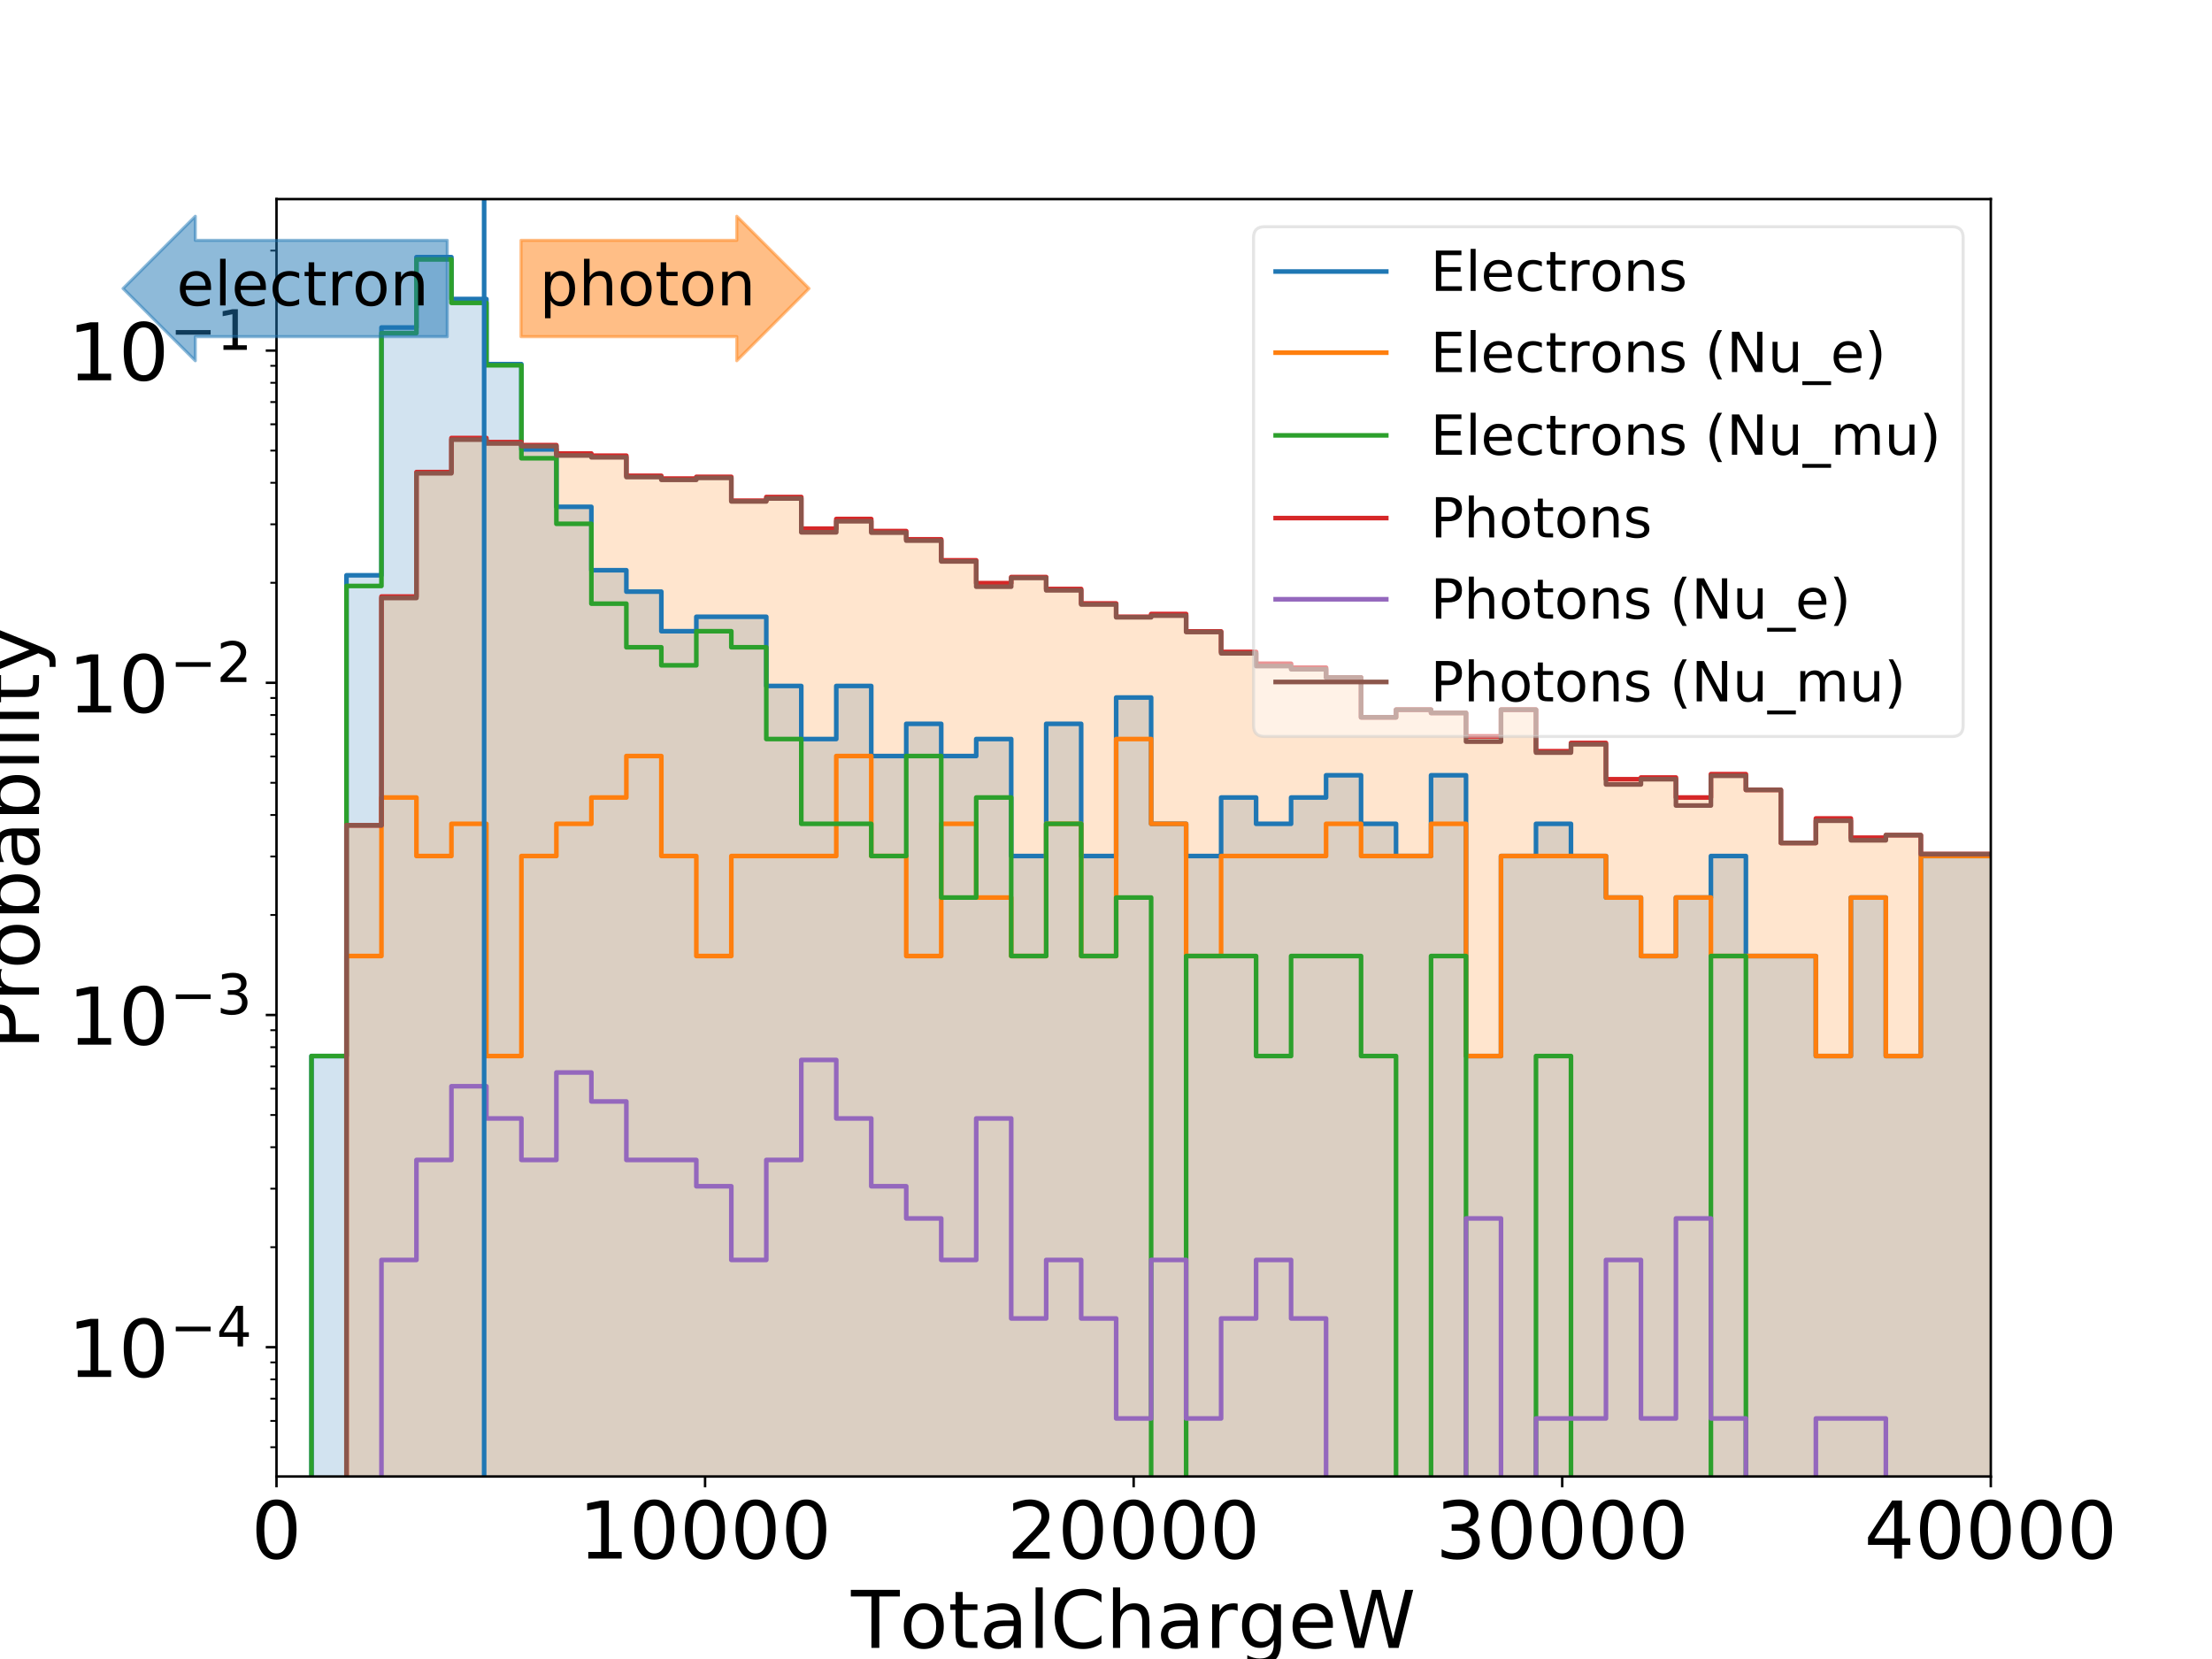 <?xml version="1.0" encoding="utf-8" standalone="no"?>
<!DOCTYPE svg PUBLIC "-//W3C//DTD SVG 1.1//EN"
  "http://www.w3.org/Graphics/SVG/1.1/DTD/svg11.dtd">
<!-- Created with matplotlib (https://matplotlib.org/) -->
<svg height="540pt" version="1.1" viewBox="0 0 720 540" width="720pt" xmlns="http://www.w3.org/2000/svg" xmlns:xlink="http://www.w3.org/1999/xlink">
 <defs>
  <style type="text/css">
*{stroke-linecap:butt;stroke-linejoin:round;}
  </style>
 </defs>
 <g id="figure_1">
  <g id="patch_1">
   <path d="M 0 540 
L 720 540 
L 720 0 
L 0 0 
z
" style="fill:#ffffff;"/>
  </g>
  <g id="axes_1">
   <g id="patch_2">
    <path d="M 90 480.6 
L 648 480.6 
L 648 64.8 
L 90 64.8 
z
" style="fill:#ffffff;"/>
   </g>
   <g id="patch_3">
    <path clip-path="url(#pbe664ddf2a)" d="M 90 108135.491 
L 90 108135.491 
L 101.388 108135.491 
L 101.388 343.733 
L 112.776 343.733 
L 112.776 187.253 
L 124.163 187.253 
L 124.163 106.592 
L 135.551 106.592 
L 135.551 83.7 
L 146.939 83.7 
L 146.939 97.333 
L 158.327 97.333 
L 158.327 118.523 
L 169.714 118.523 
L 169.714 146.281 
L 181.102 146.281 
L 181.102 164.972 
L 192.49 164.972 
L 192.49 185.605 
L 203.878 185.605 
L 203.878 192.575 
L 215.265 192.575 
L 215.265 205.462 
L 226.653 205.462 
L 226.653 200.763 
L 238.041 200.763 
L 238.041 200.763 
L 249.429 200.763 
L 249.429 223.283 
L 260.816 223.283 
L 260.816 240.552 
L 272.204 240.552 
L 272.204 223.283 
L 283.592 223.283 
L 283.592 246.083 
L 294.98 246.083 
L 294.98 235.604 
L 306.367 235.604 
L 306.367 246.083 
L 317.755 246.083 
L 317.755 240.552 
L 329.143 240.552 
L 329.143 278.633 
L 340.531 278.633 
L 340.531 235.604 
L 351.918 235.604 
L 351.918 278.633 
L 363.306 278.633 
L 363.306 227.042 
L 374.694 227.042 
L 374.694 268.154 
L 386.082 268.154 
L 386.082 278.633 
L 397.469 278.633 
L 397.469 259.592 
L 408.857 259.592 
L 408.857 268.154 
L 420.245 268.154 
L 420.245 259.592 
L 431.633 259.592 
L 431.633 252.353 
L 443.02 252.353 
L 443.02 268.154 
L 454.408 268.154 
L 454.408 278.633 
L 465.796 278.633 
L 465.796 252.353 
L 477.184 252.353 
L 477.184 343.733 
L 488.571 343.733 
L 488.571 278.633 
L 499.959 278.633 
L 499.959 268.154 
L 511.347 268.154 
L 511.347 278.633 
L 522.735 278.633 
L 522.735 292.143 
L 534.122 292.143 
L 534.122 311.183 
L 545.51 311.183 
L 545.51 292.143 
L 556.898 292.143 
L 556.898 278.633 
L 568.286 278.633 
L 568.286 311.183 
L 579.673 311.183 
L 579.673 311.183 
L 591.061 311.183 
L 591.061 343.733 
L 602.449 343.733 
L 602.449 292.143 
L 613.837 292.143 
L 613.837 343.733 
L 625.224 343.733 
L 625.224 278.633 
L 636.612 278.633 
L 636.612 278.633 
L 648 278.633 
L 648 108135.491 
z
" style="fill:#1f77b4;opacity:0.2;"/>
   </g>
   <g id="patch_4">
    <path clip-path="url(#pbe664ddf2a)" d="M 90 108135.491 
L 90 108135.491 
L 101.388 108135.491 
L 101.388 108135.491 
L 112.776 108135.491 
L 112.776 268.653 
L 124.163 268.653 
L 124.163 194.164 
L 135.551 194.164 
L 135.551 153.66 
L 146.939 153.66 
L 146.939 142.573 
L 158.327 142.573 
L 158.327 143.905 
L 169.714 143.905 
L 169.714 144.888 
L 181.102 144.888 
L 181.102 147.615 
L 192.49 147.615 
L 192.49 148.322 
L 203.878 148.322 
L 203.878 154.873 
L 215.265 154.873 
L 215.265 155.769 
L 226.653 155.769 
L 226.653 155.215 
L 238.041 155.215 
L 238.041 162.973 
L 249.429 162.973 
L 249.429 161.772 
L 260.816 161.772 
L 260.816 172.073 
L 272.204 172.073 
L 272.204 168.932 
L 283.592 168.932 
L 283.592 172.867 
L 294.98 172.867 
L 294.98 175.546 
L 306.367 175.546 
L 306.367 182.38 
L 317.755 182.38 
L 317.755 189.803 
L 329.143 189.803 
L 329.143 187.835 
L 340.531 187.835 
L 340.531 191.708 
L 351.918 191.708 
L 351.918 196.424 
L 363.306 196.424 
L 363.306 200.751 
L 374.694 200.751 
L 374.694 199.853 
L 386.082 199.853 
L 386.082 205.518 
L 397.469 205.518 
L 397.469 212.192 
L 408.857 212.192 
L 408.857 216.047 
L 420.245 216.047 
L 420.245 217.32 
L 431.633 217.32 
L 431.633 220.523 
L 443.02 220.523 
L 443.02 233.483 
L 454.408 233.483 
L 454.408 231.001 
L 465.796 231.001 
L 465.796 232.049 
L 477.184 232.049 
L 477.184 239.702 
L 488.571 239.702 
L 488.571 231.001 
L 499.959 231.001 
L 499.959 244.511 
L 511.347 244.511 
L 511.347 241.827 
L 522.735 241.827 
L 522.735 253.629 
L 534.122 253.629 
L 534.122 253.073 
L 545.51 253.073 
L 545.51 259.581 
L 556.898 259.581 
L 556.898 251.981 
L 568.286 251.981 
L 568.286 257.109 
L 579.673 257.109 
L 579.673 274.377 
L 591.061 274.377 
L 591.061 266.399 
L 602.449 266.399 
L 602.449 272.669 
L 613.837 272.669 
L 613.837 271.838 
L 625.224 271.838 
L 625.224 277.991 
L 636.612 277.991 
L 636.612 277.991 
L 648 277.991 
L 648 108135.491 
z
" style="fill:#ff7f0e;opacity:0.2;"/>
   </g>
   <g id="matplotlib.axis_1">
    <g id="xtick_1">
     <g id="line2d_1">
      <defs>
       <path d="M 0 0 
L 0 3.5 
" id="m94cbef9e22" style="stroke:#000000;stroke-width:0.8;"/>
      </defs>
      <g>
       <use style="stroke:#000000;stroke-width:0.8;" x="90" xlink:href="#m94cbef9e22" y="480.6"/>
      </g>
     </g>
     <g id="text_1">
      <!-- 0 -->
      <defs>
       <path d="M 31.781 66.406 
Q 24.172 66.406 20.328 58.906 
Q 16.5 51.422 16.5 36.375 
Q 16.5 21.391 20.328 13.891 
Q 24.172 6.391 31.781 6.391 
Q 39.453 6.391 43.281 13.891 
Q 47.125 21.391 47.125 36.375 
Q 47.125 51.422 43.281 58.906 
Q 39.453 66.406 31.781 66.406 
z
M 31.781 74.219 
Q 44.047 74.219 50.516 64.516 
Q 56.984 54.828 56.984 36.375 
Q 56.984 17.969 50.516 8.266 
Q 44.047 -1.422 31.781 -1.422 
Q 19.531 -1.422 13.062 8.266 
Q 6.594 17.969 6.594 36.375 
Q 6.594 54.828 13.062 64.516 
Q 19.531 74.219 31.781 74.219 
z
" id="DejaVuSans-48"/>
      </defs>
      <g transform="translate(81.754 507.295)scale(0.259 -0.259)">
       <use xlink:href="#DejaVuSans-48"/>
      </g>
     </g>
    </g>
    <g id="xtick_2">
     <g id="line2d_2">
      <g>
       <use style="stroke:#000000;stroke-width:0.8;" x="229.5" xlink:href="#m94cbef9e22" y="480.6"/>
      </g>
     </g>
     <g id="text_2">
      <!-- 10000 -->
      <defs>
       <path d="M 12.406 8.297 
L 28.516 8.297 
L 28.516 63.922 
L 10.984 60.406 
L 10.984 69.391 
L 28.422 72.906 
L 38.281 72.906 
L 38.281 8.297 
L 54.391 8.297 
L 54.391 0 
L 12.406 0 
z
" id="DejaVuSans-49"/>
      </defs>
      <g transform="translate(188.271 507.295)scale(0.259 -0.259)">
       <use xlink:href="#DejaVuSans-49"/>
       <use x="63.623" xlink:href="#DejaVuSans-48"/>
       <use x="127.246" xlink:href="#DejaVuSans-48"/>
       <use x="190.869" xlink:href="#DejaVuSans-48"/>
       <use x="254.492" xlink:href="#DejaVuSans-48"/>
      </g>
     </g>
    </g>
    <g id="xtick_3">
     <g id="line2d_3">
      <g>
       <use style="stroke:#000000;stroke-width:0.8;" x="369" xlink:href="#m94cbef9e22" y="480.6"/>
      </g>
     </g>
     <g id="text_3">
      <!-- 20000 -->
      <defs>
       <path d="M 19.188 8.297 
L 53.609 8.297 
L 53.609 0 
L 7.328 0 
L 7.328 8.297 
Q 12.938 14.109 22.625 23.891 
Q 32.328 33.688 34.812 36.531 
Q 39.547 41.844 41.422 45.531 
Q 43.312 49.219 43.312 52.781 
Q 43.312 58.594 39.234 62.25 
Q 35.156 65.922 28.609 65.922 
Q 23.969 65.922 18.812 64.312 
Q 13.672 62.703 7.812 59.422 
L 7.812 69.391 
Q 13.766 71.781 18.938 73 
Q 24.125 74.219 28.422 74.219 
Q 39.75 74.219 46.484 68.547 
Q 53.219 62.891 53.219 53.422 
Q 53.219 48.922 51.531 44.891 
Q 49.859 40.875 45.406 35.406 
Q 44.188 33.984 37.641 27.219 
Q 31.109 20.453 19.188 8.297 
z
" id="DejaVuSans-50"/>
      </defs>
      <g transform="translate(327.771 507.295)scale(0.259 -0.259)">
       <use xlink:href="#DejaVuSans-50"/>
       <use x="63.623" xlink:href="#DejaVuSans-48"/>
       <use x="127.246" xlink:href="#DejaVuSans-48"/>
       <use x="190.869" xlink:href="#DejaVuSans-48"/>
       <use x="254.492" xlink:href="#DejaVuSans-48"/>
      </g>
     </g>
    </g>
    <g id="xtick_4">
     <g id="line2d_4">
      <g>
       <use style="stroke:#000000;stroke-width:0.8;" x="508.5" xlink:href="#m94cbef9e22" y="480.6"/>
      </g>
     </g>
     <g id="text_4">
      <!-- 30000 -->
      <defs>
       <path d="M 40.578 39.312 
Q 47.656 37.797 51.625 33 
Q 55.609 28.219 55.609 21.188 
Q 55.609 10.406 48.188 4.484 
Q 40.766 -1.422 27.094 -1.422 
Q 22.516 -1.422 17.656 -0.516 
Q 12.797 0.391 7.625 2.203 
L 7.625 11.719 
Q 11.719 9.328 16.594 8.109 
Q 21.484 6.891 26.812 6.891 
Q 36.078 6.891 40.938 10.547 
Q 45.797 14.203 45.797 21.188 
Q 45.797 27.641 41.281 31.266 
Q 36.766 34.906 28.719 34.906 
L 20.219 34.906 
L 20.219 43.016 
L 29.109 43.016 
Q 36.375 43.016 40.234 45.922 
Q 44.094 48.828 44.094 54.297 
Q 44.094 59.906 40.109 62.906 
Q 36.141 65.922 28.719 65.922 
Q 24.656 65.922 20.016 65.031 
Q 15.375 64.156 9.812 62.312 
L 9.812 71.094 
Q 15.438 72.656 20.344 73.438 
Q 25.25 74.219 29.594 74.219 
Q 40.828 74.219 47.359 69.109 
Q 53.906 64.016 53.906 55.328 
Q 53.906 49.266 50.438 45.094 
Q 46.969 40.922 40.578 39.312 
z
" id="DejaVuSans-51"/>
      </defs>
      <g transform="translate(467.271 507.295)scale(0.259 -0.259)">
       <use xlink:href="#DejaVuSans-51"/>
       <use x="63.623" xlink:href="#DejaVuSans-48"/>
       <use x="127.246" xlink:href="#DejaVuSans-48"/>
       <use x="190.869" xlink:href="#DejaVuSans-48"/>
       <use x="254.492" xlink:href="#DejaVuSans-48"/>
      </g>
     </g>
    </g>
    <g id="xtick_5">
     <g id="line2d_5">
      <g>
       <use style="stroke:#000000;stroke-width:0.8;" x="648" xlink:href="#m94cbef9e22" y="480.6"/>
      </g>
     </g>
     <g id="text_5">
      <!-- 40000 -->
      <defs>
       <path d="M 37.797 64.312 
L 12.891 25.391 
L 37.797 25.391 
z
M 35.203 72.906 
L 47.609 72.906 
L 47.609 25.391 
L 58.016 25.391 
L 58.016 17.188 
L 47.609 17.188 
L 47.609 0 
L 37.797 0 
L 37.797 17.188 
L 4.891 17.188 
L 4.891 26.703 
z
" id="DejaVuSans-52"/>
      </defs>
      <g transform="translate(606.771 507.295)scale(0.259 -0.259)">
       <use xlink:href="#DejaVuSans-52"/>
       <use x="63.623" xlink:href="#DejaVuSans-48"/>
       <use x="127.246" xlink:href="#DejaVuSans-48"/>
       <use x="190.869" xlink:href="#DejaVuSans-48"/>
       <use x="254.492" xlink:href="#DejaVuSans-48"/>
      </g>
     </g>
    </g>
    <g id="text_6">
     <!-- TotalChargeW -->
     <defs>
      <path d="M -0.297 72.906 
L 61.375 72.906 
L 61.375 64.594 
L 35.5 64.594 
L 35.5 0 
L 25.594 0 
L 25.594 64.594 
L -0.297 64.594 
z
" id="DejaVuSans-84"/>
      <path d="M 30.609 48.391 
Q 23.391 48.391 19.188 42.75 
Q 14.984 37.109 14.984 27.297 
Q 14.984 17.484 19.156 11.844 
Q 23.344 6.203 30.609 6.203 
Q 37.797 6.203 41.984 11.859 
Q 46.188 17.531 46.188 27.297 
Q 46.188 37.016 41.984 42.703 
Q 37.797 48.391 30.609 48.391 
z
M 30.609 56 
Q 42.328 56 49.016 48.375 
Q 55.719 40.766 55.719 27.297 
Q 55.719 13.875 49.016 6.219 
Q 42.328 -1.422 30.609 -1.422 
Q 18.844 -1.422 12.172 6.219 
Q 5.516 13.875 5.516 27.297 
Q 5.516 40.766 12.172 48.375 
Q 18.844 56 30.609 56 
z
" id="DejaVuSans-111"/>
      <path d="M 18.312 70.219 
L 18.312 54.688 
L 36.812 54.688 
L 36.812 47.703 
L 18.312 47.703 
L 18.312 18.016 
Q 18.312 11.328 20.141 9.422 
Q 21.969 7.516 27.594 7.516 
L 36.812 7.516 
L 36.812 0 
L 27.594 0 
Q 17.188 0 13.234 3.875 
Q 9.281 7.766 9.281 18.016 
L 9.281 47.703 
L 2.688 47.703 
L 2.688 54.688 
L 9.281 54.688 
L 9.281 70.219 
z
" id="DejaVuSans-116"/>
      <path d="M 34.281 27.484 
Q 23.391 27.484 19.188 25 
Q 14.984 22.516 14.984 16.5 
Q 14.984 11.719 18.141 8.906 
Q 21.297 6.109 26.703 6.109 
Q 34.188 6.109 38.703 11.406 
Q 43.219 16.703 43.219 25.484 
L 43.219 27.484 
z
M 52.203 31.203 
L 52.203 0 
L 43.219 0 
L 43.219 8.297 
Q 40.141 3.328 35.547 0.953 
Q 30.953 -1.422 24.312 -1.422 
Q 15.922 -1.422 10.953 3.297 
Q 6 8.016 6 15.922 
Q 6 25.141 12.172 29.828 
Q 18.359 34.516 30.609 34.516 
L 43.219 34.516 
L 43.219 35.406 
Q 43.219 41.609 39.141 45 
Q 35.062 48.391 27.688 48.391 
Q 23 48.391 18.547 47.266 
Q 14.109 46.141 10.016 43.891 
L 10.016 52.203 
Q 14.938 54.109 19.578 55.047 
Q 24.219 56 28.609 56 
Q 40.484 56 46.344 49.844 
Q 52.203 43.703 52.203 31.203 
z
" id="DejaVuSans-97"/>
      <path d="M 9.422 75.984 
L 18.406 75.984 
L 18.406 0 
L 9.422 0 
z
" id="DejaVuSans-108"/>
      <path d="M 64.406 67.281 
L 64.406 56.891 
Q 59.422 61.531 53.781 63.812 
Q 48.141 66.109 41.797 66.109 
Q 29.297 66.109 22.656 58.469 
Q 16.016 50.828 16.016 36.375 
Q 16.016 21.969 22.656 14.328 
Q 29.297 6.688 41.797 6.688 
Q 48.141 6.688 53.781 8.984 
Q 59.422 11.281 64.406 15.922 
L 64.406 5.609 
Q 59.234 2.094 53.438 0.328 
Q 47.656 -1.422 41.219 -1.422 
Q 24.656 -1.422 15.125 8.703 
Q 5.609 18.844 5.609 36.375 
Q 5.609 53.953 15.125 64.078 
Q 24.656 74.219 41.219 74.219 
Q 47.75 74.219 53.531 72.484 
Q 59.328 70.75 64.406 67.281 
z
" id="DejaVuSans-67"/>
      <path d="M 54.891 33.016 
L 54.891 0 
L 45.906 0 
L 45.906 32.719 
Q 45.906 40.484 42.875 44.328 
Q 39.844 48.188 33.797 48.188 
Q 26.516 48.188 22.312 43.547 
Q 18.109 38.922 18.109 30.906 
L 18.109 0 
L 9.078 0 
L 9.078 75.984 
L 18.109 75.984 
L 18.109 46.188 
Q 21.344 51.125 25.703 53.562 
Q 30.078 56 35.797 56 
Q 45.219 56 50.047 50.172 
Q 54.891 44.344 54.891 33.016 
z
" id="DejaVuSans-104"/>
      <path d="M 41.109 46.297 
Q 39.594 47.172 37.812 47.578 
Q 36.031 48 33.891 48 
Q 26.266 48 22.188 43.047 
Q 18.109 38.094 18.109 28.812 
L 18.109 0 
L 9.078 0 
L 9.078 54.688 
L 18.109 54.688 
L 18.109 46.188 
Q 20.953 51.172 25.484 53.578 
Q 30.031 56 36.531 56 
Q 37.453 56 38.578 55.875 
Q 39.703 55.766 41.062 55.516 
z
" id="DejaVuSans-114"/>
      <path d="M 45.406 27.984 
Q 45.406 37.75 41.375 43.109 
Q 37.359 48.484 30.078 48.484 
Q 22.859 48.484 18.828 43.109 
Q 14.797 37.75 14.797 27.984 
Q 14.797 18.266 18.828 12.891 
Q 22.859 7.516 30.078 7.516 
Q 37.359 7.516 41.375 12.891 
Q 45.406 18.266 45.406 27.984 
z
M 54.391 6.781 
Q 54.391 -7.172 48.188 -13.984 
Q 42 -20.797 29.203 -20.797 
Q 24.469 -20.797 20.266 -20.094 
Q 16.062 -19.391 12.109 -17.922 
L 12.109 -9.188 
Q 16.062 -11.328 19.922 -12.344 
Q 23.781 -13.375 27.781 -13.375 
Q 36.625 -13.375 41.016 -8.766 
Q 45.406 -4.156 45.406 5.172 
L 45.406 9.625 
Q 42.625 4.781 38.281 2.391 
Q 33.938 0 27.875 0 
Q 17.828 0 11.672 7.656 
Q 5.516 15.328 5.516 27.984 
Q 5.516 40.672 11.672 48.328 
Q 17.828 56 27.875 56 
Q 33.938 56 38.281 53.609 
Q 42.625 51.219 45.406 46.391 
L 45.406 54.688 
L 54.391 54.688 
z
" id="DejaVuSans-103"/>
      <path d="M 56.203 29.594 
L 56.203 25.203 
L 14.891 25.203 
Q 15.484 15.922 20.484 11.062 
Q 25.484 6.203 34.422 6.203 
Q 39.594 6.203 44.453 7.469 
Q 49.312 8.734 54.109 11.281 
L 54.109 2.781 
Q 49.266 0.734 44.188 -0.344 
Q 39.109 -1.422 33.891 -1.422 
Q 20.797 -1.422 13.156 6.188 
Q 5.516 13.812 5.516 26.812 
Q 5.516 40.234 12.766 48.109 
Q 20.016 56 32.328 56 
Q 43.359 56 49.781 48.891 
Q 56.203 41.797 56.203 29.594 
z
M 47.219 32.234 
Q 47.125 39.594 43.094 43.984 
Q 39.062 48.391 32.422 48.391 
Q 24.906 48.391 20.391 44.141 
Q 15.875 39.891 15.188 32.172 
z
" id="DejaVuSans-101"/>
      <path d="M 3.328 72.906 
L 13.281 72.906 
L 28.609 11.281 
L 43.891 72.906 
L 54.984 72.906 
L 70.312 11.281 
L 85.594 72.906 
L 95.609 72.906 
L 77.297 0 
L 64.891 0 
L 49.516 63.281 
L 33.984 0 
L 21.578 0 
z
" id="DejaVuSans-87"/>
     </defs>
     <g transform="translate(277.018 536.381)scale(0.259 -0.259)">
      <use xlink:href="#DejaVuSans-84"/>
      <use x="60.818" xlink:href="#DejaVuSans-111"/>
      <use x="122" xlink:href="#DejaVuSans-116"/>
      <use x="161.209" xlink:href="#DejaVuSans-97"/>
      <use x="222.488" xlink:href="#DejaVuSans-108"/>
      <use x="250.271" xlink:href="#DejaVuSans-67"/>
      <use x="320.096" xlink:href="#DejaVuSans-104"/>
      <use x="383.475" xlink:href="#DejaVuSans-97"/>
      <use x="444.754" xlink:href="#DejaVuSans-114"/>
      <use x="485.852" xlink:href="#DejaVuSans-103"/>
      <use x="549.328" xlink:href="#DejaVuSans-101"/>
      <use x="610.852" xlink:href="#DejaVuSans-87"/>
     </g>
    </g>
   </g>
   <g id="matplotlib.axis_2">
    <g id="ytick_1">
     <g id="line2d_6">
      <defs>
       <path d="M 0 0 
L -3.5 0 
" id="m7eb5881258" style="stroke:#000000;stroke-width:0.8;"/>
      </defs>
      <g>
       <use style="stroke:#000000;stroke-width:0.8;" x="90" xlink:href="#m7eb5881258" y="438.506"/>
      </g>
     </g>
     <g id="text_7">
      <!-- $\mathdefault{10^{-4}}$ -->
      <defs>
       <path d="M 10.594 35.5 
L 73.188 35.5 
L 73.188 27.203 
L 10.594 27.203 
z
" id="DejaVuSans-8722"/>
      </defs>
      <g transform="translate(22.088 448.354)scale(0.259 -0.259)">
       <use transform="translate(0 0.684)" xlink:href="#DejaVuSans-49"/>
       <use transform="translate(63.623 0.684)" xlink:href="#DejaVuSans-48"/>
       <use transform="translate(128.203 38.966)scale(0.7)" xlink:href="#DejaVuSans-8722"/>
       <use transform="translate(186.855 38.966)scale(0.7)" xlink:href="#DejaVuSans-52"/>
      </g>
     </g>
    </g>
    <g id="ytick_2">
     <g id="line2d_7">
      <g>
       <use style="stroke:#000000;stroke-width:0.8;" x="90" xlink:href="#m7eb5881258" y="330.377"/>
      </g>
     </g>
     <g id="text_8">
      <!-- $\mathdefault{10^{-3}}$ -->
      <g transform="translate(22.088 340.224)scale(0.259 -0.259)">
       <use transform="translate(0 0.766)" xlink:href="#DejaVuSans-49"/>
       <use transform="translate(63.623 0.766)" xlink:href="#DejaVuSans-48"/>
       <use transform="translate(128.203 39.047)scale(0.7)" xlink:href="#DejaVuSans-8722"/>
       <use transform="translate(186.855 39.047)scale(0.7)" xlink:href="#DejaVuSans-51"/>
      </g>
     </g>
    </g>
    <g id="ytick_3">
     <g id="line2d_8">
      <g>
       <use style="stroke:#000000;stroke-width:0.8;" x="90" xlink:href="#m7eb5881258" y="222.247"/>
      </g>
     </g>
     <g id="text_9">
      <!-- $\mathdefault{10^{-2}}$ -->
      <g transform="translate(22.088 232.095)scale(0.259 -0.259)">
       <use transform="translate(0 0.766)" xlink:href="#DejaVuSans-49"/>
       <use transform="translate(63.623 0.766)" xlink:href="#DejaVuSans-48"/>
       <use transform="translate(128.203 39.047)scale(0.7)" xlink:href="#DejaVuSans-8722"/>
       <use transform="translate(186.855 39.047)scale(0.7)" xlink:href="#DejaVuSans-50"/>
      </g>
     </g>
    </g>
    <g id="ytick_4">
     <g id="line2d_9">
      <g>
       <use style="stroke:#000000;stroke-width:0.8;" x="90" xlink:href="#m7eb5881258" y="114.118"/>
      </g>
     </g>
     <g id="text_10">
      <!-- $\mathdefault{10^{-1}}$ -->
      <g transform="translate(22.088 123.965)scale(0.259 -0.259)">
       <use transform="translate(0 0.684)" xlink:href="#DejaVuSans-49"/>
       <use transform="translate(63.623 0.684)" xlink:href="#DejaVuSans-48"/>
       <use transform="translate(128.203 38.966)scale(0.7)" xlink:href="#DejaVuSans-8722"/>
       <use transform="translate(186.855 38.966)scale(0.7)" xlink:href="#DejaVuSans-49"/>
      </g>
     </g>
    </g>
    <g id="ytick_5">
     <g id="line2d_10">
      <defs>
       <path d="M 0 0 
L -2 0 
" id="m97313c8299" style="stroke:#000000;stroke-width:0.6;"/>
      </defs>
      <g>
       <use style="stroke:#000000;stroke-width:0.6;" x="90" xlink:href="#m97313c8299" y="471.057"/>
      </g>
     </g>
    </g>
    <g id="ytick_6">
     <g id="line2d_11">
      <g>
       <use style="stroke:#000000;stroke-width:0.6;" x="90" xlink:href="#m97313c8299" y="462.495"/>
      </g>
     </g>
    </g>
    <g id="ytick_7">
     <g id="line2d_12">
      <g>
       <use style="stroke:#000000;stroke-width:0.6;" x="90" xlink:href="#m97313c8299" y="455.256"/>
      </g>
     </g>
    </g>
    <g id="ytick_8">
     <g id="line2d_13">
      <g>
       <use style="stroke:#000000;stroke-width:0.6;" x="90" xlink:href="#m97313c8299" y="448.985"/>
      </g>
     </g>
    </g>
    <g id="ytick_9">
     <g id="line2d_14">
      <g>
       <use style="stroke:#000000;stroke-width:0.6;" x="90" xlink:href="#m97313c8299" y="443.454"/>
      </g>
     </g>
    </g>
    <g id="ytick_10">
     <g id="line2d_15">
      <g>
       <use style="stroke:#000000;stroke-width:0.6;" x="90" xlink:href="#m97313c8299" y="405.956"/>
      </g>
     </g>
    </g>
    <g id="ytick_11">
     <g id="line2d_16">
      <g>
       <use style="stroke:#000000;stroke-width:0.6;" x="90" xlink:href="#m97313c8299" y="386.915"/>
      </g>
     </g>
    </g>
    <g id="ytick_12">
     <g id="line2d_17">
      <g>
       <use style="stroke:#000000;stroke-width:0.6;" x="90" xlink:href="#m97313c8299" y="373.406"/>
      </g>
     </g>
    </g>
    <g id="ytick_13">
     <g id="line2d_18">
      <g>
       <use style="stroke:#000000;stroke-width:0.6;" x="90" xlink:href="#m97313c8299" y="362.927"/>
      </g>
     </g>
    </g>
    <g id="ytick_14">
     <g id="line2d_19">
      <g>
       <use style="stroke:#000000;stroke-width:0.6;" x="90" xlink:href="#m97313c8299" y="354.365"/>
      </g>
     </g>
    </g>
    <g id="ytick_15">
     <g id="line2d_20">
      <g>
       <use style="stroke:#000000;stroke-width:0.6;" x="90" xlink:href="#m97313c8299" y="347.126"/>
      </g>
     </g>
    </g>
    <g id="ytick_16">
     <g id="line2d_21">
      <g>
       <use style="stroke:#000000;stroke-width:0.6;" x="90" xlink:href="#m97313c8299" y="340.856"/>
      </g>
     </g>
    </g>
    <g id="ytick_17">
     <g id="line2d_22">
      <g>
       <use style="stroke:#000000;stroke-width:0.6;" x="90" xlink:href="#m97313c8299" y="335.325"/>
      </g>
     </g>
    </g>
    <g id="ytick_18">
     <g id="line2d_23">
      <g>
       <use style="stroke:#000000;stroke-width:0.6;" x="90" xlink:href="#m97313c8299" y="297.827"/>
      </g>
     </g>
    </g>
    <g id="ytick_19">
     <g id="line2d_24">
      <g>
       <use style="stroke:#000000;stroke-width:0.6;" x="90" xlink:href="#m97313c8299" y="278.786"/>
      </g>
     </g>
    </g>
    <g id="ytick_20">
     <g id="line2d_25">
      <g>
       <use style="stroke:#000000;stroke-width:0.6;" x="90" xlink:href="#m97313c8299" y="265.276"/>
      </g>
     </g>
    </g>
    <g id="ytick_21">
     <g id="line2d_26">
      <g>
       <use style="stroke:#000000;stroke-width:0.6;" x="90" xlink:href="#m97313c8299" y="254.798"/>
      </g>
     </g>
    </g>
    <g id="ytick_22">
     <g id="line2d_27">
      <g>
       <use style="stroke:#000000;stroke-width:0.6;" x="90" xlink:href="#m97313c8299" y="246.236"/>
      </g>
     </g>
    </g>
    <g id="ytick_23">
     <g id="line2d_28">
      <g>
       <use style="stroke:#000000;stroke-width:0.6;" x="90" xlink:href="#m97313c8299" y="238.997"/>
      </g>
     </g>
    </g>
    <g id="ytick_24">
     <g id="line2d_29">
      <g>
       <use style="stroke:#000000;stroke-width:0.6;" x="90" xlink:href="#m97313c8299" y="232.726"/>
      </g>
     </g>
    </g>
    <g id="ytick_25">
     <g id="line2d_30">
      <g>
       <use style="stroke:#000000;stroke-width:0.6;" x="90" xlink:href="#m97313c8299" y="227.195"/>
      </g>
     </g>
    </g>
    <g id="ytick_26">
     <g id="line2d_31">
      <g>
       <use style="stroke:#000000;stroke-width:0.6;" x="90" xlink:href="#m97313c8299" y="189.697"/>
      </g>
     </g>
    </g>
    <g id="ytick_27">
     <g id="line2d_32">
      <g>
       <use style="stroke:#000000;stroke-width:0.6;" x="90" xlink:href="#m97313c8299" y="170.656"/>
      </g>
     </g>
    </g>
    <g id="ytick_28">
     <g id="line2d_33">
      <g>
       <use style="stroke:#000000;stroke-width:0.6;" x="90" xlink:href="#m97313c8299" y="157.147"/>
      </g>
     </g>
    </g>
    <g id="ytick_29">
     <g id="line2d_34">
      <g>
       <use style="stroke:#000000;stroke-width:0.6;" x="90" xlink:href="#m97313c8299" y="146.668"/>
      </g>
     </g>
    </g>
    <g id="ytick_30">
     <g id="line2d_35">
      <g>
       <use style="stroke:#000000;stroke-width:0.6;" x="90" xlink:href="#m97313c8299" y="138.106"/>
      </g>
     </g>
    </g>
    <g id="ytick_31">
     <g id="line2d_36">
      <g>
       <use style="stroke:#000000;stroke-width:0.6;" x="90" xlink:href="#m97313c8299" y="130.867"/>
      </g>
     </g>
    </g>
    <g id="ytick_32">
     <g id="line2d_37">
      <g>
       <use style="stroke:#000000;stroke-width:0.6;" x="90" xlink:href="#m97313c8299" y="124.597"/>
      </g>
     </g>
    </g>
    <g id="ytick_33">
     <g id="line2d_38">
      <g>
       <use style="stroke:#000000;stroke-width:0.6;" x="90" xlink:href="#m97313c8299" y="119.066"/>
      </g>
     </g>
    </g>
    <g id="ytick_34">
     <g id="line2d_39">
      <g>
       <use style="stroke:#000000;stroke-width:0.6;" x="90" xlink:href="#m97313c8299" y="81.568"/>
      </g>
     </g>
    </g>
    <g id="text_11">
     <!-- Probability -->
     <defs>
      <path d="M 19.672 64.797 
L 19.672 37.406 
L 32.078 37.406 
Q 38.969 37.406 42.719 40.969 
Q 46.484 44.531 46.484 51.125 
Q 46.484 57.672 42.719 61.234 
Q 38.969 64.797 32.078 64.797 
z
M 9.812 72.906 
L 32.078 72.906 
Q 44.344 72.906 50.609 67.359 
Q 56.891 61.812 56.891 51.125 
Q 56.891 40.328 50.609 34.812 
Q 44.344 29.297 32.078 29.297 
L 19.672 29.297 
L 19.672 0 
L 9.812 0 
z
" id="DejaVuSans-80"/>
      <path d="M 48.688 27.297 
Q 48.688 37.203 44.609 42.844 
Q 40.531 48.484 33.406 48.484 
Q 26.266 48.484 22.188 42.844 
Q 18.109 37.203 18.109 27.297 
Q 18.109 17.391 22.188 11.75 
Q 26.266 6.109 33.406 6.109 
Q 40.531 6.109 44.609 11.75 
Q 48.688 17.391 48.688 27.297 
z
M 18.109 46.391 
Q 20.953 51.266 25.266 53.625 
Q 29.594 56 35.594 56 
Q 45.562 56 51.781 48.094 
Q 58.016 40.188 58.016 27.297 
Q 58.016 14.406 51.781 6.484 
Q 45.562 -1.422 35.594 -1.422 
Q 29.594 -1.422 25.266 0.953 
Q 20.953 3.328 18.109 8.203 
L 18.109 0 
L 9.078 0 
L 9.078 75.984 
L 18.109 75.984 
z
" id="DejaVuSans-98"/>
      <path d="M 9.422 54.688 
L 18.406 54.688 
L 18.406 0 
L 9.422 0 
z
M 9.422 75.984 
L 18.406 75.984 
L 18.406 64.594 
L 9.422 64.594 
z
" id="DejaVuSans-105"/>
      <path d="M 32.172 -5.078 
Q 28.375 -14.844 24.75 -17.812 
Q 21.141 -20.797 15.094 -20.797 
L 7.906 -20.797 
L 7.906 -13.281 
L 13.188 -13.281 
Q 16.891 -13.281 18.938 -11.516 
Q 21 -9.766 23.484 -3.219 
L 25.094 0.875 
L 2.984 54.688 
L 12.5 54.688 
L 29.594 11.922 
L 46.688 54.688 
L 56.203 54.688 
z
" id="DejaVuSans-121"/>
     </defs>
     <g transform="translate(12.697 341.716)rotate(-90)scale(0.259 -0.259)">
      <use xlink:href="#DejaVuSans-80"/>
      <use x="60.287" xlink:href="#DejaVuSans-114"/>
      <use x="101.369" xlink:href="#DejaVuSans-111"/>
      <use x="162.551" xlink:href="#DejaVuSans-98"/>
      <use x="226.027" xlink:href="#DejaVuSans-97"/>
      <use x="287.307" xlink:href="#DejaVuSans-98"/>
      <use x="350.783" xlink:href="#DejaVuSans-105"/>
      <use x="378.566" xlink:href="#DejaVuSans-108"/>
      <use x="406.35" xlink:href="#DejaVuSans-105"/>
      <use x="434.133" xlink:href="#DejaVuSans-116"/>
      <use x="473.342" xlink:href="#DejaVuSans-121"/>
     </g>
    </g>
   </g>
   <g id="line2d_40">
    <path clip-path="url(#pbe664ddf2a)" d="M 101.388 541 
L 101.388 343.733 
L 112.776 343.733 
L 112.776 187.253 
L 124.163 187.253 
L 124.163 106.592 
L 135.551 106.592 
L 135.551 83.7 
L 146.939 83.7 
L 146.939 97.333 
L 158.327 97.333 
L 158.327 118.523 
L 169.714 118.523 
L 169.714 146.281 
L 181.102 146.281 
L 181.102 164.972 
L 192.49 164.972 
L 192.49 185.605 
L 203.878 185.605 
L 203.878 192.575 
L 215.265 192.575 
L 215.265 205.462 
L 226.653 205.462 
L 226.653 200.763 
L 238.041 200.763 
L 238.041 200.763 
L 249.429 200.763 
L 249.429 223.283 
L 260.816 223.283 
L 260.816 240.552 
L 272.204 240.552 
L 272.204 223.283 
L 283.592 223.283 
L 283.592 246.083 
L 294.98 246.083 
L 294.98 235.604 
L 306.367 235.604 
L 306.367 246.083 
L 317.755 246.083 
L 317.755 240.552 
L 329.143 240.552 
L 329.143 278.633 
L 340.531 278.633 
L 340.531 235.604 
L 351.918 235.604 
L 351.918 278.633 
L 363.306 278.633 
L 363.306 227.042 
L 374.694 227.042 
L 374.694 268.154 
L 386.082 268.154 
L 386.082 278.633 
L 397.469 278.633 
L 397.469 259.592 
L 408.857 259.592 
L 408.857 268.154 
L 420.245 268.154 
L 420.245 259.592 
L 431.633 259.592 
L 431.633 252.353 
L 443.02 252.353 
L 443.02 268.154 
L 454.408 268.154 
L 454.408 278.633 
L 465.796 278.633 
L 465.796 252.353 
L 477.184 252.353 
L 477.184 343.733 
L 488.571 343.733 
L 488.571 278.633 
L 499.959 278.633 
L 499.959 268.154 
L 511.347 268.154 
L 511.347 278.633 
L 522.735 278.633 
L 522.735 292.143 
L 534.122 292.143 
L 534.122 311.183 
L 545.51 311.183 
L 545.51 292.143 
L 556.898 292.143 
L 556.898 278.633 
L 568.286 278.633 
L 568.286 311.183 
L 579.673 311.183 
L 579.673 311.183 
L 591.061 311.183 
L 591.061 343.733 
L 602.449 343.733 
L 602.449 292.143 
L 613.837 292.143 
L 613.837 343.733 
L 625.224 343.733 
L 625.224 278.633 
L 636.612 278.633 
L 636.612 278.633 
L 648 278.633 
" style="fill:none;stroke:#1f77b4;stroke-linecap:square;stroke-width:1.5;"/>
   </g>
   <g id="line2d_41">
    <path clip-path="url(#pbe664ddf2a)" d="M 112.776 541 
L 112.776 311.183 
L 124.163 311.183 
L 124.163 259.592 
L 135.551 259.592 
L 135.551 278.633 
L 146.939 278.633 
L 146.939 268.154 
L 158.327 268.154 
L 158.327 343.733 
L 169.714 343.733 
L 169.714 278.633 
L 181.102 278.633 
L 181.102 268.154 
L 192.49 268.154 
L 192.49 259.592 
L 203.878 259.592 
L 203.878 246.083 
L 215.265 246.083 
L 215.265 278.633 
L 226.653 278.633 
L 226.653 311.183 
L 238.041 311.183 
L 238.041 278.633 
L 249.429 278.633 
L 249.429 278.633 
L 260.816 278.633 
L 260.816 278.633 
L 272.204 278.633 
L 272.204 246.083 
L 283.592 246.083 
L 283.592 278.633 
L 294.98 278.633 
L 294.98 311.183 
L 306.367 311.183 
L 306.367 268.154 
L 317.755 268.154 
L 317.755 292.143 
L 329.143 292.143 
L 329.143 311.183 
L 340.531 311.183 
L 340.531 268.154 
L 351.918 268.154 
L 351.918 311.183 
L 363.306 311.183 
L 363.306 240.552 
L 374.694 240.552 
L 374.694 268.154 
L 386.082 268.154 
L 386.082 311.183 
L 397.469 311.183 
L 397.469 278.633 
L 408.857 278.633 
L 408.857 278.633 
L 420.245 278.633 
L 420.245 278.633 
L 431.633 278.633 
L 431.633 268.154 
L 443.02 268.154 
L 443.02 278.633 
L 454.408 278.633 
L 454.408 278.633 
L 465.796 278.633 
L 465.796 268.154 
L 477.184 268.154 
L 477.184 343.733 
L 488.571 343.733 
L 488.571 278.633 
L 499.959 278.633 
L 499.959 278.633 
L 511.347 278.633 
L 511.347 278.633 
L 522.735 278.633 
L 522.735 292.143 
L 534.122 292.143 
L 534.122 311.183 
L 545.51 311.183 
L 545.51 292.143 
L 556.898 292.143 
L 556.898 311.183 
L 568.286 311.183 
L 568.286 311.183 
L 579.673 311.183 
L 579.673 311.183 
L 591.061 311.183 
L 591.061 343.733 
L 602.449 343.733 
L 602.449 292.143 
L 613.837 292.143 
L 613.837 343.733 
L 625.224 343.733 
L 625.224 278.633 
L 636.612 278.633 
L 636.612 278.633 
L 648 278.633 
" style="fill:none;stroke:#ff7f0e;stroke-linecap:square;stroke-width:1.5;"/>
   </g>
   <g id="line2d_42">
    <path clip-path="url(#pbe664ddf2a)" d="M 101.388 541 
L 101.388 343.733 
L 112.776 343.733 
L 112.776 190.733 
L 124.163 190.733 
L 124.163 108.434 
L 135.551 108.434 
L 135.551 84.445 
L 146.939 84.445 
L 146.939 98.585 
L 158.327 98.585 
L 158.327 118.913 
L 169.714 118.913 
L 169.714 149.172 
L 181.102 149.172 
L 181.102 170.504 
L 192.49 170.504 
L 192.49 196.491 
L 203.878 196.491 
L 203.878 210.686 
L 215.265 210.686 
L 215.265 216.563 
L 226.653 216.563 
L 226.653 205.462 
L 238.041 205.462 
L 238.041 210.686 
L 249.429 210.686 
L 249.429 240.552 
L 260.816 240.552 
L 260.816 268.154 
L 272.204 268.154 
L 272.204 268.154 
L 283.592 268.154 
L 283.592 278.633 
L 294.98 278.633 
L 294.98 246.083 
L 306.367 246.083 
L 306.367 292.143 
L 317.755 292.143 
L 317.755 259.592 
L 329.143 259.592 
L 329.143 311.183 
L 340.531 311.183 
L 340.531 268.154 
L 351.918 268.154 
L 351.918 311.183 
L 363.306 311.183 
L 363.306 292.143 
L 374.694 292.143 
L 374.694 541 
M 386.082 541 
L 386.082 311.183 
L 397.469 311.183 
L 397.469 311.183 
L 408.857 311.183 
L 408.857 343.733 
L 420.245 343.733 
L 420.245 311.183 
L 431.633 311.183 
L 431.633 311.183 
L 443.02 311.183 
L 443.02 343.733 
L 454.408 343.733 
L 454.408 541 
M 465.796 541 
L 465.796 311.183 
L 477.184 311.183 
L 477.184 541 
M 499.959 541 
L 499.959 343.733 
L 511.347 343.733 
L 511.347 541 
M 556.898 541 
L 556.898 311.183 
L 568.286 311.183 
L 568.286 541 
" style="fill:none;stroke:#2ca02c;stroke-linecap:square;stroke-width:1.5;"/>
   </g>
   <g id="line2d_43">
    <path clip-path="url(#pbe664ddf2a)" d="M 112.776 541 
L 112.776 268.653 
L 124.163 268.653 
L 124.163 194.164 
L 135.551 194.164 
L 135.551 153.66 
L 146.939 153.66 
L 146.939 142.573 
L 158.327 142.573 
L 158.327 143.905 
L 169.714 143.905 
L 169.714 144.888 
L 181.102 144.888 
L 181.102 147.615 
L 192.49 147.615 
L 192.49 148.322 
L 203.878 148.322 
L 203.878 154.873 
L 215.265 154.873 
L 215.265 155.769 
L 226.653 155.769 
L 226.653 155.215 
L 238.041 155.215 
L 238.041 162.973 
L 249.429 162.973 
L 249.429 161.772 
L 260.816 161.772 
L 260.816 172.073 
L 272.204 172.073 
L 272.204 168.932 
L 283.592 168.932 
L 283.592 172.867 
L 294.98 172.867 
L 294.98 175.546 
L 306.367 175.546 
L 306.367 182.38 
L 317.755 182.38 
L 317.755 189.803 
L 329.143 189.803 
L 329.143 187.835 
L 340.531 187.835 
L 340.531 191.708 
L 351.918 191.708 
L 351.918 196.424 
L 363.306 196.424 
L 363.306 200.751 
L 374.694 200.751 
L 374.694 199.853 
L 386.082 199.853 
L 386.082 205.518 
L 397.469 205.518 
L 397.469 212.192 
L 408.857 212.192 
L 408.857 216.047 
L 420.245 216.047 
L 420.245 217.32 
L 431.633 217.32 
L 431.633 220.523 
L 443.02 220.523 
L 443.02 233.483 
L 454.408 233.483 
L 454.408 231.001 
L 465.796 231.001 
L 465.796 232.049 
L 477.184 232.049 
L 477.184 239.702 
L 488.571 239.702 
L 488.571 231.001 
L 499.959 231.001 
L 499.959 244.511 
L 511.347 244.511 
L 511.347 241.827 
L 522.735 241.827 
L 522.735 253.629 
L 534.122 253.629 
L 534.122 253.073 
L 545.51 253.073 
L 545.51 259.581 
L 556.898 259.581 
L 556.898 251.981 
L 568.286 251.981 
L 568.286 257.109 
L 579.673 257.109 
L 579.673 274.377 
L 591.061 274.377 
L 591.061 266.399 
L 602.449 266.399 
L 602.449 272.669 
L 613.837 272.669 
L 613.837 271.838 
L 625.224 271.838 
L 625.224 277.991 
L 636.612 277.991 
L 636.612 277.991 
L 648 277.991 
" style="fill:none;stroke:#d62728;stroke-linecap:square;stroke-width:1.5;"/>
   </g>
   <g id="line2d_44">
    <path clip-path="url(#pbe664ddf2a)" d="M 124.163 541 
L 124.163 410.109 
L 135.551 410.109 
L 135.551 377.559 
L 146.939 377.559 
L 146.939 353.57 
L 158.327 353.57 
L 158.327 364.049 
L 169.714 364.049 
L 169.714 377.559 
L 181.102 377.559 
L 181.102 349.095 
L 192.49 349.095 
L 192.49 358.518 
L 203.878 358.518 
L 203.878 377.559 
L 215.265 377.559 
L 215.265 377.559 
L 226.653 377.559 
L 226.653 386.121 
L 238.041 386.121 
L 238.041 410.109 
L 249.429 410.109 
L 249.429 377.559 
L 260.816 377.559 
L 260.816 345.009 
L 272.204 345.009 
L 272.204 364.049 
L 283.592 364.049 
L 283.592 386.121 
L 294.98 386.121 
L 294.98 396.6 
L 306.367 396.6 
L 306.367 410.109 
L 317.755 410.109 
L 317.755 364.049 
L 329.143 364.049 
L 329.143 429.15 
L 340.531 429.15 
L 340.531 410.109 
L 351.918 410.109 
L 351.918 429.15 
L 363.306 429.15 
L 363.306 461.7 
L 374.694 461.7 
L 374.694 410.109 
L 386.082 410.109 
L 386.082 461.7 
L 397.469 461.7 
L 397.469 429.15 
L 408.857 429.15 
L 408.857 410.109 
L 420.245 410.109 
L 420.245 429.15 
L 431.633 429.15 
L 431.633 541 
M 477.184 541 
L 477.184 396.6 
L 488.571 396.6 
L 488.571 541 
M 499.959 541 
L 499.959 461.7 
L 511.347 461.7 
L 511.347 461.7 
L 522.735 461.7 
L 522.735 410.109 
L 534.122 410.109 
L 534.122 461.7 
L 545.51 461.7 
L 545.51 396.6 
L 556.898 396.6 
L 556.898 461.7 
L 568.286 461.7 
L 568.286 541 
M 591.061 541 
L 591.061 461.7 
L 602.449 461.7 
L 602.449 461.7 
L 613.837 461.7 
L 613.837 541 
" style="fill:none;stroke:#9467bd;stroke-linecap:square;stroke-width:1.5;"/>
   </g>
   <g id="line2d_45">
    <path clip-path="url(#pbe664ddf2a)" d="M 112.776 541 
L 112.776 268.653 
L 124.163 268.653 
L 124.163 194.639 
L 135.551 194.639 
L 135.551 154.061 
L 146.939 154.061 
L 146.939 143.102 
L 158.327 143.102 
L 158.327 144.34 
L 169.714 144.34 
L 169.714 145.22 
L 181.102 145.22 
L 181.102 148.262 
L 192.49 148.262 
L 192.49 148.859 
L 203.878 148.859 
L 203.878 155.284 
L 215.265 155.284 
L 215.265 156.188 
L 226.653 156.188 
L 226.653 155.561 
L 238.041 155.561 
L 238.041 163.217 
L 249.429 163.217 
L 249.429 162.249 
L 260.816 162.249 
L 260.816 173.27 
L 272.204 173.27 
L 272.204 169.674 
L 283.592 169.674 
L 283.592 173.371 
L 294.98 173.371 
L 294.98 175.972 
L 306.367 175.972 
L 306.367 182.749 
L 317.755 182.749 
L 317.755 190.966 
L 329.143 190.966 
L 329.143 188.111 
L 340.531 188.111 
L 340.531 192.159 
L 351.918 192.159 
L 351.918 196.756 
L 363.306 196.756 
L 363.306 200.933 
L 374.694 200.933 
L 374.694 200.39 
L 386.082 200.39 
L 386.082 205.719 
L 397.469 205.719 
L 397.469 212.657 
L 408.857 212.657 
L 408.857 216.806 
L 420.245 216.806 
L 420.245 217.839 
L 431.633 217.839 
L 431.633 220.523 
L 443.02 220.523 
L 443.02 233.483 
L 454.408 233.483 
L 454.408 231.001 
L 465.796 231.001 
L 465.796 232.049 
L 477.184 232.049 
L 477.184 241.394 
L 488.571 241.394 
L 488.571 231.001 
L 499.959 231.001 
L 499.959 244.974 
L 511.347 244.974 
L 511.347 242.264 
L 522.735 242.264 
L 522.735 255.336 
L 534.122 255.336 
L 534.122 253.629 
L 545.51 253.629 
L 545.51 262.19 
L 556.898 262.19 
L 556.898 252.524 
L 568.286 252.524 
L 568.286 257.109 
L 579.673 257.109 
L 579.673 274.377 
L 591.061 274.377 
L 591.061 267.138 
L 602.449 267.138 
L 602.449 273.515 
L 613.837 273.515 
L 613.837 271.838 
L 625.224 271.838 
L 625.224 277.991 
L 636.612 277.991 
L 636.612 277.991 
L 648 277.991 
" style="fill:none;stroke:#8c564b;stroke-linecap:square;stroke-width:1.5;"/>
   </g>
   <g id="line2d_46">
    <path clip-path="url(#pbe664ddf2a)" d="M 157.586 480.6 
L 157.586 64.8 
" style="fill:none;stroke:#1f77b4;stroke-linecap:square;stroke-width:1.5;"/>
   </g>
   <g id="patch_5">
    <path d="M 90 480.6 
L 90 64.8 
" style="fill:none;stroke:#000000;stroke-linecap:square;stroke-linejoin:miter;stroke-width:0.8;"/>
   </g>
   <g id="patch_6">
    <path d="M 648 480.6 
L 648 64.8 
" style="fill:none;stroke:#000000;stroke-linecap:square;stroke-linejoin:miter;stroke-width:0.8;"/>
   </g>
   <g id="patch_7">
    <path d="M 90 480.6 
L 648 480.6 
" style="fill:none;stroke:#000000;stroke-linecap:square;stroke-linejoin:miter;stroke-width:0.8;"/>
   </g>
   <g id="patch_8">
    <path d="M 90 64.8 
L 648 64.8 
" style="fill:none;stroke:#000000;stroke-linecap:square;stroke-linejoin:miter;stroke-width:0.8;"/>
   </g>
   <g id="text_12">
    <g id="patch_9">
     <path d="M 239.823 109.584 
L 169.586 109.584 
L 169.586 78.228 
L 239.823 78.228 
L 239.823 70.389 
L 263.34 93.906 
L 239.823 117.423 
L 239.823 109.584 
z
" style="fill:#ff7f0e;opacity:0.5;stroke:#ff7f0e;stroke-linejoin:miter;"/>
    </g>
    <!-- photon -->
    <defs>
     <path d="M 18.109 8.203 
L 18.109 -20.797 
L 9.078 -20.797 
L 9.078 54.688 
L 18.109 54.688 
L 18.109 46.391 
Q 20.953 51.266 25.266 53.625 
Q 29.594 56 35.594 56 
Q 45.562 56 51.781 48.094 
Q 58.016 40.188 58.016 27.297 
Q 58.016 14.406 51.781 6.484 
Q 45.562 -1.422 35.594 -1.422 
Q 29.594 -1.422 25.266 0.953 
Q 20.953 3.328 18.109 8.203 
z
M 48.688 27.297 
Q 48.688 37.203 44.609 42.844 
Q 40.531 48.484 33.406 48.484 
Q 26.266 48.484 22.188 42.844 
Q 18.109 37.203 18.109 27.297 
Q 18.109 17.391 22.188 11.75 
Q 26.266 6.109 33.406 6.109 
Q 40.531 6.109 44.609 11.75 
Q 48.688 17.391 48.688 27.297 
z
" id="DejaVuSans-112"/>
     <path d="M 54.891 33.016 
L 54.891 0 
L 45.906 0 
L 45.906 32.719 
Q 45.906 40.484 42.875 44.328 
Q 39.844 48.188 33.797 48.188 
Q 26.516 48.188 22.312 43.547 
Q 18.109 38.922 18.109 30.906 
L 18.109 0 
L 9.078 0 
L 9.078 54.688 
L 18.109 54.688 
L 18.109 46.188 
Q 21.344 51.125 25.703 53.562 
Q 30.078 56 35.797 56 
Q 45.219 56 50.047 50.172 
Q 54.891 44.344 54.891 33.016 
z
" id="DejaVuSans-110"/>
    </defs>
    <g transform="translate(175.586 99.425)scale(0.2 -0.2)">
     <use xlink:href="#DejaVuSans-112"/>
     <use x="63.477" xlink:href="#DejaVuSans-104"/>
     <use x="126.855" xlink:href="#DejaVuSans-111"/>
     <use x="188.037" xlink:href="#DejaVuSans-116"/>
     <use x="227.246" xlink:href="#DejaVuSans-111"/>
     <use x="288.428" xlink:href="#DejaVuSans-110"/>
    </g>
   </g>
   <g id="text_13">
    <g id="patch_10">
     <path d="M 63.576 109.584 
L 145.586 109.584 
L 145.586 78.228 
L 63.576 78.228 
L 63.576 70.389 
L 40.059 93.906 
L 63.576 117.423 
L 63.576 109.584 
z
" style="fill:#1f77b4;opacity:0.5;stroke:#1f77b4;stroke-linejoin:miter;"/>
    </g>
    <!-- electron -->
    <defs>
     <path d="M 48.781 52.594 
L 48.781 44.188 
Q 44.969 46.297 41.141 47.344 
Q 37.312 48.391 33.406 48.391 
Q 24.656 48.391 19.812 42.844 
Q 14.984 37.312 14.984 27.297 
Q 14.984 17.281 19.812 11.734 
Q 24.656 6.203 33.406 6.203 
Q 37.312 6.203 41.141 7.25 
Q 44.969 8.297 48.781 10.406 
L 48.781 2.094 
Q 45.016 0.344 40.984 -0.531 
Q 36.969 -1.422 32.422 -1.422 
Q 20.062 -1.422 12.781 6.344 
Q 5.516 14.109 5.516 27.297 
Q 5.516 40.672 12.859 48.328 
Q 20.219 56 33.016 56 
Q 37.156 56 41.109 55.141 
Q 45.062 54.297 48.781 52.594 
z
" id="DejaVuSans-99"/>
    </defs>
    <g transform="translate(57.451 99.425)scale(0.2 -0.2)">
     <use xlink:href="#DejaVuSans-101"/>
     <use x="61.523" xlink:href="#DejaVuSans-108"/>
     <use x="89.307" xlink:href="#DejaVuSans-101"/>
     <use x="150.83" xlink:href="#DejaVuSans-99"/>
     <use x="205.811" xlink:href="#DejaVuSans-116"/>
     <use x="245.02" xlink:href="#DejaVuSans-114"/>
     <use x="286.102" xlink:href="#DejaVuSans-111"/>
     <use x="347.283" xlink:href="#DejaVuSans-110"/>
    </g>
   </g>
   <g id="legend_1">
    <g id="patch_11">
     <path d="M 411.623 239.726 
L 635.4 239.726 
Q 639 239.726 639 236.126 
L 639 77.4 
Q 639 73.8 635.4 73.8 
L 411.623 73.8 
Q 408.023 73.8 408.023 77.4 
L 408.023 236.126 
Q 408.023 239.726 411.623 239.726 
z
" style="fill:#ffffff;opacity:0.5;stroke:#cccccc;stroke-linejoin:miter;"/>
    </g>
    <g id="line2d_47">
     <path d="M 415.223 88.377 
L 451.223 88.377 
" style="fill:none;stroke:#1f77b4;stroke-linecap:square;stroke-width:1.5;"/>
    </g>
    <g id="line2d_48"/>
    <g id="text_14">
     <!-- Electrons -->
     <defs>
      <path d="M 9.812 72.906 
L 55.906 72.906 
L 55.906 64.594 
L 19.672 64.594 
L 19.672 43.016 
L 54.391 43.016 
L 54.391 34.719 
L 19.672 34.719 
L 19.672 8.297 
L 56.781 8.297 
L 56.781 0 
L 9.812 0 
z
" id="DejaVuSans-69"/>
      <path d="M 44.281 53.078 
L 44.281 44.578 
Q 40.484 46.531 36.375 47.5 
Q 32.281 48.484 27.875 48.484 
Q 21.188 48.484 17.844 46.438 
Q 14.5 44.391 14.5 40.281 
Q 14.5 37.156 16.891 35.375 
Q 19.281 33.594 26.516 31.984 
L 29.594 31.297 
Q 39.156 29.25 43.188 25.516 
Q 47.219 21.781 47.219 15.094 
Q 47.219 7.469 41.188 3.016 
Q 35.156 -1.422 24.609 -1.422 
Q 20.219 -1.422 15.453 -0.562 
Q 10.688 0.297 5.422 2 
L 5.422 11.281 
Q 10.406 8.688 15.234 7.391 
Q 20.062 6.109 24.812 6.109 
Q 31.156 6.109 34.562 8.281 
Q 37.984 10.453 37.984 14.406 
Q 37.984 18.062 35.516 20.016 
Q 33.062 21.969 24.703 23.781 
L 21.578 24.516 
Q 13.234 26.266 9.516 29.906 
Q 5.812 33.547 5.812 39.891 
Q 5.812 47.609 11.281 51.797 
Q 16.75 56 26.812 56 
Q 31.781 56 36.172 55.266 
Q 40.578 54.547 44.281 53.078 
z
" id="DejaVuSans-115"/>
     </defs>
     <g transform="translate(465.623 94.677)scale(0.18 -0.18)">
      <use xlink:href="#DejaVuSans-69"/>
      <use x="63.184" xlink:href="#DejaVuSans-108"/>
      <use x="90.967" xlink:href="#DejaVuSans-101"/>
      <use x="152.49" xlink:href="#DejaVuSans-99"/>
      <use x="207.471" xlink:href="#DejaVuSans-116"/>
      <use x="246.68" xlink:href="#DejaVuSans-114"/>
      <use x="287.762" xlink:href="#DejaVuSans-111"/>
      <use x="348.943" xlink:href="#DejaVuSans-110"/>
      <use x="412.322" xlink:href="#DejaVuSans-115"/>
     </g>
    </g>
    <g id="line2d_49">
     <path d="M 415.223 114.798 
L 451.223 114.798 
" style="fill:none;stroke:#ff7f0e;stroke-linecap:square;stroke-width:1.5;"/>
    </g>
    <g id="line2d_50"/>
    <g id="text_15">
     <!-- Electrons (Nu_e) -->
     <defs>
      <path id="DejaVuSans-32"/>
      <path d="M 31 75.875 
Q 24.469 64.656 21.281 53.656 
Q 18.109 42.672 18.109 31.391 
Q 18.109 20.125 21.312 9.062 
Q 24.516 -2 31 -13.188 
L 23.188 -13.188 
Q 15.875 -1.703 12.234 9.375 
Q 8.594 20.453 8.594 31.391 
Q 8.594 42.281 12.203 53.312 
Q 15.828 64.359 23.188 75.875 
z
" id="DejaVuSans-40"/>
      <path d="M 9.812 72.906 
L 23.094 72.906 
L 55.422 11.922 
L 55.422 72.906 
L 64.984 72.906 
L 64.984 0 
L 51.703 0 
L 19.391 60.984 
L 19.391 0 
L 9.812 0 
z
" id="DejaVuSans-78"/>
      <path d="M 8.5 21.578 
L 8.5 54.688 
L 17.484 54.688 
L 17.484 21.922 
Q 17.484 14.156 20.5 10.266 
Q 23.531 6.391 29.594 6.391 
Q 36.859 6.391 41.078 11.031 
Q 45.312 15.672 45.312 23.688 
L 45.312 54.688 
L 54.297 54.688 
L 54.297 0 
L 45.312 0 
L 45.312 8.406 
Q 42.047 3.422 37.719 1 
Q 33.406 -1.422 27.688 -1.422 
Q 18.266 -1.422 13.375 4.438 
Q 8.5 10.297 8.5 21.578 
z
M 31.109 56 
z
" id="DejaVuSans-117"/>
      <path d="M 50.984 -16.609 
L 50.984 -23.578 
L -0.984 -23.578 
L -0.984 -16.609 
z
" id="DejaVuSans-95"/>
      <path d="M 8.016 75.875 
L 15.828 75.875 
Q 23.141 64.359 26.781 53.312 
Q 30.422 42.281 30.422 31.391 
Q 30.422 20.453 26.781 9.375 
Q 23.141 -1.703 15.828 -13.188 
L 8.016 -13.188 
Q 14.5 -2 17.703 9.062 
Q 20.906 20.125 20.906 31.391 
Q 20.906 42.672 17.703 53.656 
Q 14.5 64.656 8.016 75.875 
z
" id="DejaVuSans-41"/>
     </defs>
     <g transform="translate(465.623 121.098)scale(0.18 -0.18)">
      <use xlink:href="#DejaVuSans-69"/>
      <use x="63.184" xlink:href="#DejaVuSans-108"/>
      <use x="90.967" xlink:href="#DejaVuSans-101"/>
      <use x="152.49" xlink:href="#DejaVuSans-99"/>
      <use x="207.471" xlink:href="#DejaVuSans-116"/>
      <use x="246.68" xlink:href="#DejaVuSans-114"/>
      <use x="287.762" xlink:href="#DejaVuSans-111"/>
      <use x="348.943" xlink:href="#DejaVuSans-110"/>
      <use x="412.322" xlink:href="#DejaVuSans-115"/>
      <use x="464.422" xlink:href="#DejaVuSans-32"/>
      <use x="496.209" xlink:href="#DejaVuSans-40"/>
      <use x="535.223" xlink:href="#DejaVuSans-78"/>
      <use x="610.027" xlink:href="#DejaVuSans-117"/>
      <use x="673.406" xlink:href="#DejaVuSans-95"/>
      <use x="723.406" xlink:href="#DejaVuSans-101"/>
      <use x="784.93" xlink:href="#DejaVuSans-41"/>
     </g>
    </g>
    <g id="line2d_51">
     <path d="M 415.223 141.719 
L 451.223 141.719 
" style="fill:none;stroke:#2ca02c;stroke-linecap:square;stroke-width:1.5;"/>
    </g>
    <g id="line2d_52"/>
    <g id="text_16">
     <!-- Electrons (Nu_mu) -->
     <defs>
      <path d="M 52 44.188 
Q 55.375 50.25 60.062 53.125 
Q 64.75 56 71.094 56 
Q 79.641 56 84.281 50.016 
Q 88.922 44.047 88.922 33.016 
L 88.922 0 
L 79.891 0 
L 79.891 32.719 
Q 79.891 40.578 77.094 44.375 
Q 74.312 48.188 68.609 48.188 
Q 61.625 48.188 57.562 43.547 
Q 53.516 38.922 53.516 30.906 
L 53.516 0 
L 44.484 0 
L 44.484 32.719 
Q 44.484 40.625 41.703 44.406 
Q 38.922 48.188 33.109 48.188 
Q 26.219 48.188 22.156 43.531 
Q 18.109 38.875 18.109 30.906 
L 18.109 0 
L 9.078 0 
L 9.078 54.688 
L 18.109 54.688 
L 18.109 46.188 
Q 21.188 51.219 25.484 53.609 
Q 29.781 56 35.688 56 
Q 41.656 56 45.828 52.969 
Q 50 49.953 52 44.188 
z
" id="DejaVuSans-109"/>
     </defs>
     <g transform="translate(465.623 148.019)scale(0.18 -0.18)">
      <use xlink:href="#DejaVuSans-69"/>
      <use x="63.184" xlink:href="#DejaVuSans-108"/>
      <use x="90.967" xlink:href="#DejaVuSans-101"/>
      <use x="152.49" xlink:href="#DejaVuSans-99"/>
      <use x="207.471" xlink:href="#DejaVuSans-116"/>
      <use x="246.68" xlink:href="#DejaVuSans-114"/>
      <use x="287.762" xlink:href="#DejaVuSans-111"/>
      <use x="348.943" xlink:href="#DejaVuSans-110"/>
      <use x="412.322" xlink:href="#DejaVuSans-115"/>
      <use x="464.422" xlink:href="#DejaVuSans-32"/>
      <use x="496.209" xlink:href="#DejaVuSans-40"/>
      <use x="535.223" xlink:href="#DejaVuSans-78"/>
      <use x="610.027" xlink:href="#DejaVuSans-117"/>
      <use x="673.406" xlink:href="#DejaVuSans-95"/>
      <use x="723.406" xlink:href="#DejaVuSans-109"/>
      <use x="820.818" xlink:href="#DejaVuSans-117"/>
      <use x="884.197" xlink:href="#DejaVuSans-41"/>
     </g>
    </g>
    <g id="line2d_53">
     <path d="M 415.223 168.64 
L 451.223 168.64 
" style="fill:none;stroke:#d62728;stroke-linecap:square;stroke-width:1.5;"/>
    </g>
    <g id="line2d_54"/>
    <g id="text_17">
     <!-- Photons -->
     <g transform="translate(465.623 174.94)scale(0.18 -0.18)">
      <use xlink:href="#DejaVuSans-80"/>
      <use x="60.303" xlink:href="#DejaVuSans-104"/>
      <use x="123.682" xlink:href="#DejaVuSans-111"/>
      <use x="184.863" xlink:href="#DejaVuSans-116"/>
      <use x="224.072" xlink:href="#DejaVuSans-111"/>
      <use x="285.254" xlink:href="#DejaVuSans-110"/>
      <use x="348.633" xlink:href="#DejaVuSans-115"/>
     </g>
    </g>
    <g id="line2d_55">
     <path d="M 415.223 195.061 
L 451.223 195.061 
" style="fill:none;stroke:#9467bd;stroke-linecap:square;stroke-width:1.5;"/>
    </g>
    <g id="line2d_56"/>
    <g id="text_18">
     <!-- Photons (Nu_e) -->
     <g transform="translate(465.623 201.361)scale(0.18 -0.18)">
      <use xlink:href="#DejaVuSans-80"/>
      <use x="60.303" xlink:href="#DejaVuSans-104"/>
      <use x="123.682" xlink:href="#DejaVuSans-111"/>
      <use x="184.863" xlink:href="#DejaVuSans-116"/>
      <use x="224.072" xlink:href="#DejaVuSans-111"/>
      <use x="285.254" xlink:href="#DejaVuSans-110"/>
      <use x="348.633" xlink:href="#DejaVuSans-115"/>
      <use x="400.732" xlink:href="#DejaVuSans-32"/>
      <use x="432.52" xlink:href="#DejaVuSans-40"/>
      <use x="471.533" xlink:href="#DejaVuSans-78"/>
      <use x="546.338" xlink:href="#DejaVuSans-117"/>
      <use x="609.717" xlink:href="#DejaVuSans-95"/>
      <use x="659.717" xlink:href="#DejaVuSans-101"/>
      <use x="721.24" xlink:href="#DejaVuSans-41"/>
     </g>
    </g>
    <g id="line2d_57">
     <path d="M 415.223 221.982 
L 451.223 221.982 
" style="fill:none;stroke:#8c564b;stroke-linecap:square;stroke-width:1.5;"/>
    </g>
    <g id="line2d_58"/>
    <g id="text_19">
     <!-- Photons (Nu_mu) -->
     <g transform="translate(465.623 228.282)scale(0.18 -0.18)">
      <use xlink:href="#DejaVuSans-80"/>
      <use x="60.303" xlink:href="#DejaVuSans-104"/>
      <use x="123.682" xlink:href="#DejaVuSans-111"/>
      <use x="184.863" xlink:href="#DejaVuSans-116"/>
      <use x="224.072" xlink:href="#DejaVuSans-111"/>
      <use x="285.254" xlink:href="#DejaVuSans-110"/>
      <use x="348.633" xlink:href="#DejaVuSans-115"/>
      <use x="400.732" xlink:href="#DejaVuSans-32"/>
      <use x="432.52" xlink:href="#DejaVuSans-40"/>
      <use x="471.533" xlink:href="#DejaVuSans-78"/>
      <use x="546.338" xlink:href="#DejaVuSans-117"/>
      <use x="609.717" xlink:href="#DejaVuSans-95"/>
      <use x="659.717" xlink:href="#DejaVuSans-109"/>
      <use x="757.129" xlink:href="#DejaVuSans-117"/>
      <use x="820.508" xlink:href="#DejaVuSans-41"/>
     </g>
    </g>
   </g>
  </g>
 </g>
 <defs>
  <clipPath id="pbe664ddf2a">
   <rect height="415.8" width="558" x="90" y="64.8"/>
  </clipPath>
 </defs>
</svg>
